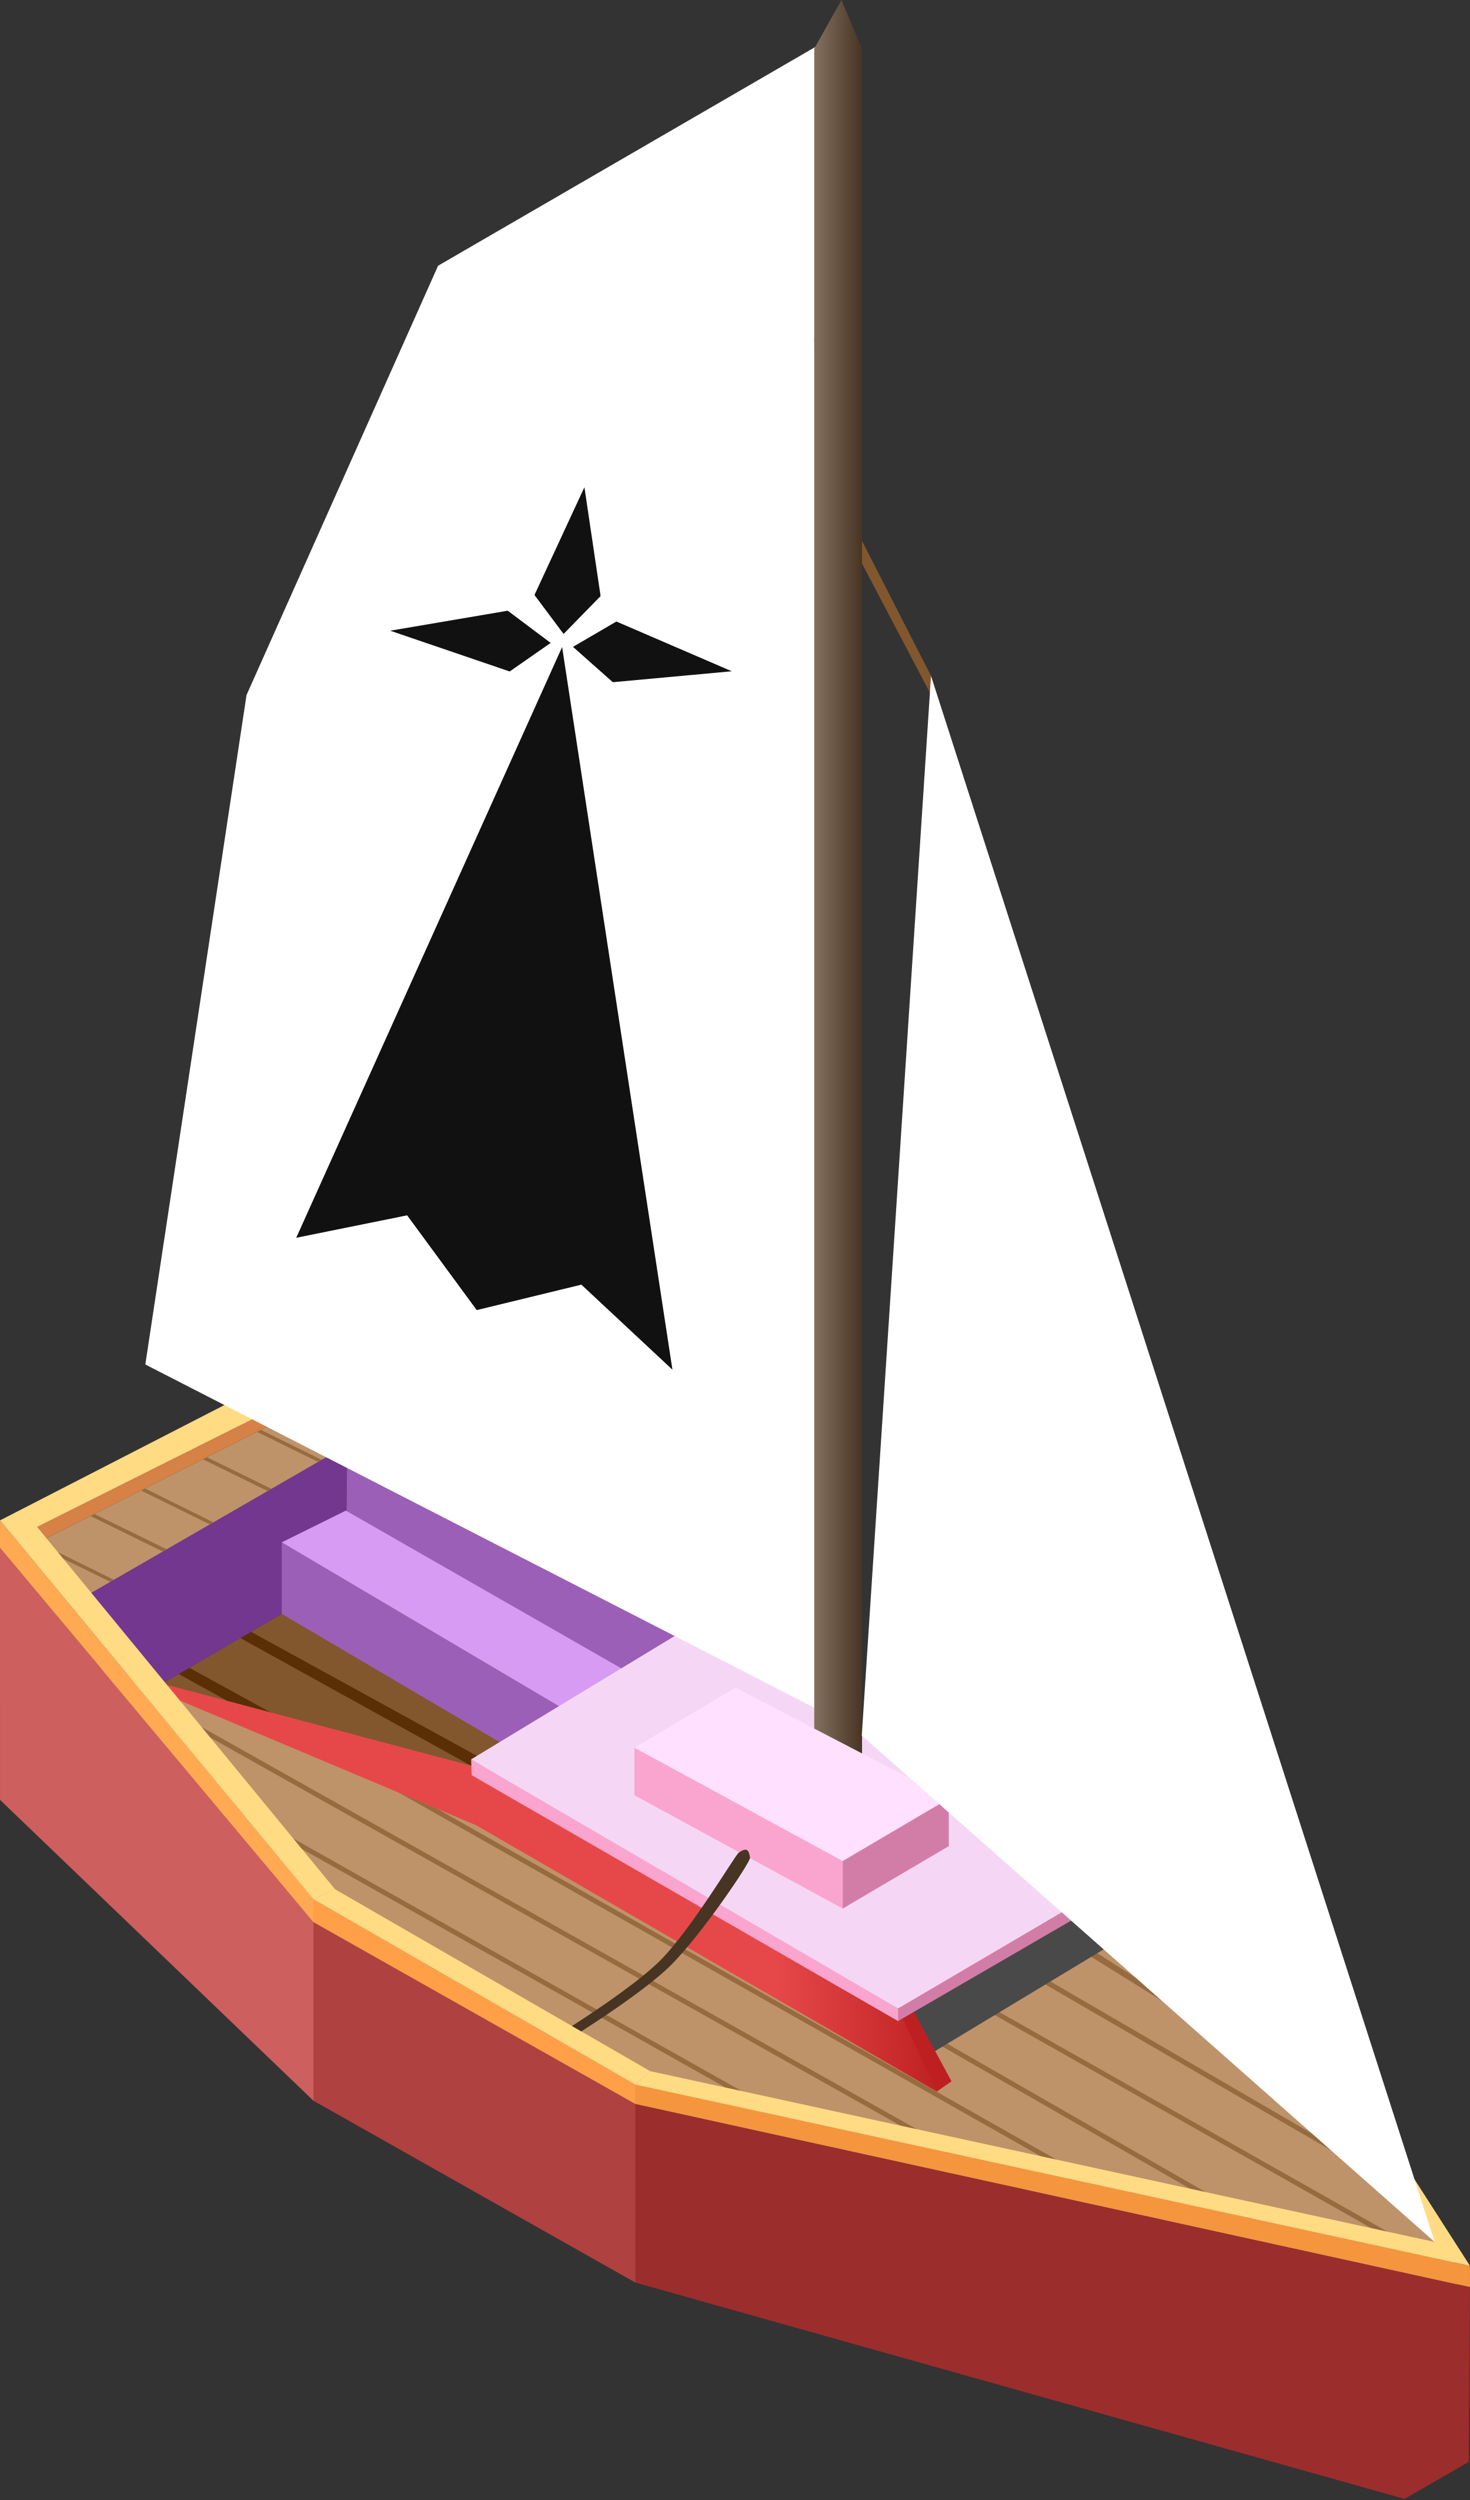 <?xml version="1.0" encoding="UTF-8" standalone="no"?>
<svg
   xmlns:dc="http://purl.org/dc/elements/1.1/"
   xmlns:cc="http://creativecommons.org/ns#"
   xmlns:rdf="http://www.w3.org/1999/02/22-rdf-syntax-ns#"
   xmlns:svg="http://www.w3.org/2000/svg"
   xmlns="http://www.w3.org/2000/svg"
   xmlns:xlink="http://www.w3.org/1999/xlink"
   xmlns:sodipodi="http://sodipodi.sourceforge.net/DTD/sodipodi-0.dtd"
   xmlns:inkscape="http://www.inkscape.org/namespaces/inkscape"
   width="320"
   height="544"
   viewBox="0 0 84.667 143.933"
   version="1.1"
   id="svg8"
   inkscape:version="1.0.1 (3bc2e813f5, 2020-09-07)"
   sodipodi:docname="GA_NAVIRE_F1_23022022.svg">
  <rect x="0" y="0" width="84.667" height="143.933" fill="#333333" stroke="none"/>
  <defs
     id="defs2">
    <linearGradient
       inkscape:collect="always"
       id="linearGradient1050">
      <stop
         style="stop-color:#e64849;stop-opacity:1"
         offset="0"
         id="stop1046" />
      <stop
         style="stop-color:#be2021;stop-opacity:1"
         offset="1"
         id="stop1048" />
    </linearGradient>
    <linearGradient
       inkscape:collect="always"
       id="linearGradient1034">
      <stop
         style="stop-color:#83705f;stop-opacity:1"
         offset="0"
         id="stop1030" />
      <stop
         style="stop-color:#473423;stop-opacity:1"
         offset="1"
         id="stop1032" />
    </linearGradient>
    <linearGradient
       inkscape:collect="always"
       xlink:href="#linearGradient1034"
       id="linearGradient1036"
       x1="386.005"
       y1="55.946"
       x2="392.594"
       y2="55.946"
       gradientUnits="userSpaceOnUse"
       gradientTransform="matrix(0.418,0,0,0.418,-114.441,27.357)" />
    <linearGradient
       inkscape:collect="always"
       xlink:href="#linearGradient1050"
       id="linearGradient1052"
       x1="380.383"
       y1="194.909"
       x2="402.896"
       y2="194.161"
       gradientUnits="userSpaceOnUse"
       gradientTransform="matrix(0.418,0,0,0.418,-114.441,27.357)" />
  </defs>
  <sodipodi:namedview
     id="base"
     pagecolor="#ffffff"
     bordercolor="#666666"
     borderopacity="1.0"
     inkscape:pageopacity="0.0"
     inkscape:pageshadow="2"
     inkscape:zoom="1.3404274"
     inkscape:cx="100.79991"
     inkscape:cy="282.9369"
     inkscape:document-units="mm"
     inkscape:current-layer="layer2"
     inkscape:document-rotation="0"
     showgrid="false"
     inkscape:window-width="1920"
     inkscape:window-height="1017"
     inkscape:window-x="-8"
     inkscape:window-y="-8"
     inkscape:window-maximized="1"
     units="px" />
  <g
     inkscape:groupmode="layer"
     id="layer2"
     inkscape:label="Calque 2"
     style="display:inline">
    <path
       id="rect942"
       style="fill:#82572d;fill-opacity:1;stroke-width:0.428;stroke-linecap:round;paint-order:stroke fill markers;stop-color:#000000"
       d="M 47.912,29.142 53.896,40.521 53.623,38.913 48.46,28.817 Z"
       sodipodi:nodetypes="ccccc"
       inkscape:export-filename="C:\Users\killi\Documents\Boulot\Data city\final\png\animation\GA_NAVIRE_F1_28022022.png"
       inkscape:export-xdpi="96.000008"
       inkscape:export-ydpi="96.000008" />
    <path
       id="rect921"
       style="fill:#82572d;fill-opacity:1;stroke-width:0.428;stroke-linecap:round;paint-order:stroke fill markers;stop-color:#000000"
       d="M 19.92,90.764 35.904,99.121 27.953,109.142 6.208,98.756 Z"
       sodipodi:nodetypes="ccccc"
       inkscape:export-filename="C:\Users\killi\Documents\Boulot\Data city\final\png\animation\GA_NAVIRE_F1_28022022.png"
       inkscape:export-xdpi="96.000008"
       inkscape:export-ydpi="96.000008" />
    <path
       id="path1025"
       style="fill:#5a2f05;fill-opacity:1;stroke-width:0.428;stroke-linecap:round;paint-order:stroke fill markers;stop-color:#000000"
       d="m 9.289,95.132 18.136,9.953 -0.442,0.525 -17.943,-9.925 z"
       sodipodi:nodetypes="ccccc"
       inkscape:export-filename="C:\Users\killi\Documents\Boulot\Data city\final\png\animation\GA_NAVIRE_F1_28022022.png"
       inkscape:export-xdpi="96.000008"
       inkscape:export-ydpi="96.000008" />
    <path
       id="rect1022"
       style="fill:#5a2f05;fill-opacity:1;stroke-width:0.428;stroke-linecap:round;paint-order:stroke fill markers;stop-color:#000000"
       d="m 12.209,92.714 18.136,9.953 -0.442,0.525 -17.943,-9.925 z"
       sodipodi:nodetypes="ccccc"
       inkscape:export-filename="C:\Users\killi\Documents\Boulot\Data city\final\png\animation\GA_NAVIRE_F1_28022022.png"
       inkscape:export-xdpi="96.000008"
       inkscape:export-ydpi="96.000008" />
    <path
       id="rect957"
       style="fill:#73378f;fill-opacity:1;stroke-width:0.428;stroke-linecap:round;paint-order:stroke fill markers;stop-color:#000000"
       d="m 5.131,91.779 14.871,-8.6 -0.081,7.586 -13.712,7.992 z"
       sodipodi:nodetypes="ccccc"
       inkscape:export-filename="C:\Users\killi\Documents\Boulot\Data city\final\png\animation\GA_NAVIRE_F1_28022022.png"
       inkscape:export-xdpi="96.000008"
       inkscape:export-ydpi="96.000008" />
    <path
       id="rect903"
       style="fill:#be9369;fill-opacity:1;stroke-width:0.428;stroke-linecap:round;paint-order:stroke fill markers;stop-color:#000000"
       d="m 58.429,107.479 25.088,21.607 0.623,3.667 -54.454,-9.788 L 12.832,109.785 4.434,95.802 28.353,101.982 39.621,97.477 Z"
       sodipodi:nodetypes="ccccccccc"
       inkscape:export-filename="C:\Users\killi\Documents\Boulot\Data city\final\png\animation\GA_NAVIRE_F1_28022022.png"
       inkscape:export-xdpi="96.000008"
       inkscape:export-ydpi="96.000008" />
    <path
       id="rect986"
       style="fill:#966b40;fill-opacity:1;stroke-width:0.116;stroke-linecap:round;paint-order:stroke fill markers;stop-color:#000000"
       d="m 12.742,103.513 56.542,31.834 -0.137,0.244 -56.542,-31.834 z"
       sodipodi:nodetypes="ccccc"
       inkscape:export-filename="C:\Users\killi\Documents\Boulot\Data city\final\png\animation\GA_NAVIRE_F1_28022022.png"
       inkscape:export-xdpi="96.000008"
       inkscape:export-ydpi="96.000008" />
    <path
       id="rect984"
       style="fill:#966b40;fill-opacity:1;stroke-width:0.116;stroke-linecap:round;paint-order:stroke fill markers;stop-color:#000000"
       d="M 10.448,98.777 71.236,132.946 71.098,133.19 10.31,99.021 Z"
       sodipodi:nodetypes="ccccc"
       inkscape:export-filename="C:\Users\killi\Documents\Boulot\Data city\final\png\animation\GA_NAVIRE_F1_28022022.png"
       inkscape:export-xdpi="96.000008"
       inkscape:export-ydpi="96.000008" />
    <path
       id="rect1000"
       style="fill:#966b40;fill-opacity:1;stroke-width:0.116;stroke-linecap:round;paint-order:stroke fill markers;stop-color:#000000"
       d="m 21.414,102.004 51.341,29.075 -0.138,0.244 -51.341,-29.075 z"
       sodipodi:nodetypes="ccccc"
       inkscape:export-filename="C:\Users\killi\Documents\Boulot\Data city\final\png\animation\GA_NAVIRE_F1_28022022.png"
       inkscape:export-xdpi="96.000008"
       inkscape:export-ydpi="96.000008" />
    <path
       id="rect988"
       style="fill:#966b40;fill-opacity:1;stroke-width:0.116;stroke-linecap:round;paint-order:stroke fill markers;stop-color:#000000"
       d="m 51.861,116.116 25.529,14.653 -0.138,0.244 -25.529,-14.653 z"
       sodipodi:nodetypes="ccccc"
       inkscape:export-filename="C:\Users\killi\Documents\Boulot\Data city\final\png\animation\GA_NAVIRE_F1_28022022.png"
       inkscape:export-xdpi="96.000008"
       inkscape:export-ydpi="96.000008" />
    <path
       id="rect990"
       style="fill:#966b40;fill-opacity:1;stroke-width:0.116;stroke-linecap:round;paint-order:stroke fill markers;stop-color:#000000"
       d="m 56.445,115.213 24.262,13.722 -0.138,0.244 -24.262,-13.722 z"
       sodipodi:nodetypes="ccccc"
       inkscape:export-filename="C:\Users\killi\Documents\Boulot\Data city\final\png\animation\GA_NAVIRE_F1_28022022.png"
       inkscape:export-xdpi="96.000008"
       inkscape:export-ydpi="96.000008" />
    <path
       id="rect992"
       style="fill:#966b40;fill-opacity:1;stroke-width:0.116;stroke-linecap:round;paint-order:stroke fill markers;stop-color:#000000"
       d="m 59.28,113.372 20.606,11.974 -0.137,0.244 -20.693,-12.006 -0.231,0.135 z"
       sodipodi:nodetypes="cccccc"
       inkscape:export-filename="C:\Users\killi\Documents\Boulot\Data city\final\png\animation\GA_NAVIRE_F1_28022022.png"
       inkscape:export-xdpi="96.000008"
       inkscape:export-ydpi="96.000008" />
    <path
       id="rect876"
       style="fill:#af4140;fill-opacity:1;stroke-width:0.428;stroke-linecap:round;paint-order:stroke fill markers;stop-color:#000000"
       d="m 18.054,110.661 18.54,10.467 c 2.579,3.564 1.57,6.94 0,10.286 L 18.054,120.947 c -1.691,-4.146 -0.636,-7.127 0,-10.286 z"
       sodipodi:nodetypes="ccccc"
       inkscape:export-filename="C:\Users\killi\Documents\Boulot\Data city\final\png\animation\GA_NAVIRE_F1_28022022.png"
       inkscape:export-xdpi="96.000008"
       inkscape:export-ydpi="96.000008" />
    <path
       id="rect879"
       style="fill:#9b2d2c;fill-opacity:1;stroke-width:0.428;stroke-linecap:round;paint-order:stroke fill markers;stop-color:#000000"
       d="m 36.594,121.128 48.073,10.548 -0.068,10.062 -3.704,2.131 -44.3,-12.454 z"
       sodipodi:nodetypes="cccccc"
       inkscape:export-filename="C:\Users\killi\Documents\Boulot\Data city\final\png\animation\GA_NAVIRE_F1_28022022.png"
       inkscape:export-xdpi="96.000008"
       inkscape:export-ydpi="96.000008" />
    <path
       id="rect882"
       style="fill:#cd5f5e;fill-opacity:1;stroke-width:0.428;stroke-linecap:round;paint-order:stroke fill markers;stop-color:#000000"
       d="M 1.2539024e-5,89.113 18.054,110.661 v 10.286 L 0.001,103.624 Z"
       sodipodi:nodetypes="ccccc"
       inkscape:export-filename="C:\Users\killi\Documents\Boulot\Data city\final\png\animation\GA_NAVIRE_F1_28022022.png"
       inkscape:export-xdpi="96.000008"
       inkscape:export-ydpi="96.000008" />
    <path
       id="rect885"
       style="fill:#f5953e;fill-opacity:1;stroke-width:0.428;stroke-linecap:round;paint-order:stroke fill markers;stop-color:#000000"
       d="m 36.6,120.018 48.064,10.432 0.003,1.225 -48.073,-10.548 z"
       sodipodi:nodetypes="ccccc"
       inkscape:export-filename="C:\Users\killi\Documents\Boulot\Data city\final\png\animation\GA_NAVIRE_F1_28022022.png"
       inkscape:export-xdpi="96.000008"
       inkscape:export-ydpi="96.000008" />
    <path
       id="rect888"
       style="fill:#ff9f48;fill-opacity:1;stroke-width:0.428;stroke-linecap:round;paint-order:stroke fill markers;stop-color:#000000"
       d="m 18.049,109.339 18.551,10.679 -0.007,1.109 -18.54,-10.467 z"
       sodipodi:nodetypes="ccccc"
       inkscape:export-filename="C:\Users\killi\Documents\Boulot\Data city\final\png\animation\GA_NAVIRE_F1_28022022.png"
       inkscape:export-xdpi="96.000008"
       inkscape:export-ydpi="96.000008" />
    <path
       id="rect933"
       style="fill:#be9369;fill-opacity:1;stroke-width:0.428;stroke-linecap:round;paint-order:stroke fill markers;stop-color:#000000"
       d="M 1.966,88.917 19.961,79.83 21.016,82.61 5.131,91.779 Z"
       sodipodi:nodetypes="ccccc"
       inkscape:export-filename="C:\Users\killi\Documents\Boulot\Data city\final\png\animation\GA_NAVIRE_F1_28022022.png"
       inkscape:export-xdpi="96.000008"
       inkscape:export-ydpi="96.000008" />
    <path
       id="rect1007"
       style="fill:#966b40;fill-opacity:1;stroke-width:0.456;stroke-linecap:round;paint-order:stroke fill markers;stop-color:#000000"
       d="m 4.865,87.115 0.091,-0.185 4.647,2.268 -0.222,0.132 z"
       sodipodi:nodetypes="ccccc"
       inkscape:export-filename="C:\Users\killi\Documents\Boulot\Data city\final\png\animation\GA_NAVIRE_F1_28022022.png"
       inkscape:export-xdpi="96.000008"
       inkscape:export-ydpi="96.000008" />
    <path
       id="rect1005"
       style="fill:#966b40;fill-opacity:1;stroke-width:0.456;stroke-linecap:round;paint-order:stroke fill markers;stop-color:#000000"
       d="m 1.966,88.917 0.091,-0.185 4.503,2.222 -0.207,0.118 z"
       sodipodi:nodetypes="ccccc"
       inkscape:export-filename="C:\Users\killi\Documents\Boulot\Data city\final\png\animation\GA_NAVIRE_F1_28022022.png"
       inkscape:export-xdpi="96.000008"
       inkscape:export-ydpi="96.000008" />
    <path
       id="rect891"
       style="fill:#ffa952;fill-opacity:1;stroke-width:0.428;stroke-linecap:round;paint-order:stroke fill markers;stop-color:#000000"
       d="m 0.001,87.534 18.048,21.805 0.005,1.322 L 0,89.113 Z"
       sodipodi:nodetypes="ccccc"
       inkscape:export-filename="C:\Users\killi\Documents\Boulot\Data city\final\png\animation\GA_NAVIRE_F1_28022022.png"
       inkscape:export-xdpi="96.000008"
       inkscape:export-ydpi="96.000008" />
    <path
       id="rect994"
       style="fill:#966b40;fill-opacity:1;stroke-width:0.116;stroke-linecap:round;paint-order:stroke fill markers;stop-color:#000000"
       d="m 57.776,108.987 9.827,6.276 0.204,0.483 -10.319,-6.421 z"
       sodipodi:nodetypes="ccccc"
       inkscape:export-filename="C:\Users\killi\Documents\Boulot\Data city\final\png\animation\GA_NAVIRE_F1_28022022.png"
       inkscape:export-xdpi="96.000008"
       inkscape:export-ydpi="96.000008" />
    <path
       id="rect960"
       style="fill:#9b5fb7;fill-opacity:1;stroke-width:0.428;stroke-linecap:round;paint-order:stroke fill markers;stop-color:#000000"
       d="M 20.001,83.178 46.127,95.551 42.354,102.773 19.92,90.764 Z"
       sodipodi:nodetypes="ccccc"
       inkscape:export-filename="C:\Users\killi\Documents\Boulot\Data city\final\png\animation\GA_NAVIRE_F1_28022022.png"
       inkscape:export-xdpi="96.000008"
       inkscape:export-ydpi="96.000008" />
    <path
       id="rect981"
       style="fill:#494949;fill-opacity:1;stroke-width:0.428;stroke-linecap:round;paint-order:stroke fill markers;stop-color:#000000"
       d="m 52.25,114.005 10.47,-6.267 1.576,4.053 -11.633,7.017 z"
       sodipodi:nodetypes="ccccc"
       inkscape:export-filename="C:\Users\killi\Documents\Boulot\Data city\final\png\animation\GA_NAVIRE_F1_28022022.png"
       inkscape:export-xdpi="96.000008"
       inkscape:export-ydpi="96.000008" />
    <path
       id="rect906"
       style="fill:url(#linearGradient1052);fill-opacity:1;stroke:none;stroke-width:0.428;stroke-linecap:round;paint-order:stroke fill markers;stop-color:#000000"
       d="m 28.353,101.982 23.373,13.651 c 0.826,1.552 1.737,3.06 2.231,4.787 L 27.425,105.085 8.807,97.25 8.107,96.6 Z"
       sodipodi:nodetypes="ccccccc"
       inkscape:export-filename="C:\Users\killi\Documents\Boulot\Data city\final\png\animation\GA_NAVIRE_F1_28022022.png"
       inkscape:export-xdpi="96.000008"
       inkscape:export-ydpi="96.000008" />
    <path
       id="rect969"
       style="fill:#9b5fb7;fill-opacity:1;stroke-width:0.428;stroke-linecap:round;paint-order:stroke fill markers;stop-color:#000000"
       d="m 16.229,88.797 16.856,9.959 v 4.077 L 16.229,92.916 Z"
       sodipodi:nodetypes="ccccc"
       inkscape:export-filename="C:\Users\killi\Documents\Boulot\Data city\final\png\animation\GA_NAVIRE_F1_28022022.png"
       inkscape:export-xdpi="96.000008"
       inkscape:export-ydpi="96.000008" />
    <path
       id="rect897"
       style="fill:#ffdb84;fill-opacity:1;stroke-width:0.428;stroke-linecap:round;paint-order:stroke fill markers;stop-color:#000000"
       d="m 19.296,108.77 18.15,10.473 -0.845,0.775 -18.551,-10.679 z"
       sodipodi:nodetypes="ccccc"
       inkscape:export-filename="C:\Users\killi\Documents\Boulot\Data city\final\png\animation\GA_NAVIRE_F1_28022022.png"
       inkscape:export-xdpi="96.000008"
       inkscape:export-ydpi="96.000008" />
    <path
       id="rect900"
       style="fill:#ffdb84;fill-opacity:1;stroke-width:0.428;stroke-linecap:round;paint-order:stroke fill markers;stop-color:#000000"
       d="m 37.446,119.243 45.186,9.834 -4.163,-4.239 2.041,-0.864 4.155,6.476 -48.064,-10.432 z"
       sodipodi:nodetypes="ccccccc"
       inkscape:export-filename="C:\Users\killi\Documents\Boulot\Data city\final\png\animation\GA_NAVIRE_F1_28022022.png"
       inkscape:export-xdpi="96.000008"
       inkscape:export-ydpi="96.000008" />
    <path
       id="rect909"
       style="fill:#be2021;fill-opacity:1;stroke-width:0.428;stroke-linecap:round;paint-order:stroke fill markers;stop-color:#000000"
       d="m 51.725,115.633 0.556,-0.461 2.524,4.654 -0.849,0.594 z"
       sodipodi:nodetypes="ccccc"
       inkscape:export-filename="C:\Users\killi\Documents\Boulot\Data city\final\png\animation\GA_NAVIRE_F1_28022022.png"
       inkscape:export-xdpi="96.000008"
       inkscape:export-ydpi="96.000008" />
    <path
       id="rect963"
       style="fill:#d79bf3;fill-opacity:1;stroke-width:0.428;stroke-linecap:round;paint-order:stroke fill markers;stop-color:#000000"
       d="m 19.92,86.971 16.653,9.533 -3.489,2.252 -16.856,-9.959 z"
       sodipodi:nodetypes="ccccc"
       inkscape:export-filename="C:\Users\killi\Documents\Boulot\Data city\final\png\animation\GA_NAVIRE_F1_28022022.png"
       inkscape:export-xdpi="96.000008"
       inkscape:export-ydpi="96.000008" />
    <path
       id="rect912"
       style="fill:#f5d7f5;fill-opacity:1;stroke-width:0.428;stroke-linecap:round;paint-order:stroke fill markers;stop-color:#000000"
       d="m 27.136,101.292 12.906,-7.819 23.083,15.466 c -3.703,2.328 -7.213,4.849 -11.4,6.694 -8.48,-4.092 -16.44,-9.446 -24.59,-14.34 z"
       sodipodi:nodetypes="ccccc"
       inkscape:export-filename="C:\Users\killi\Documents\Boulot\Data city\final\png\animation\GA_NAVIRE_F1_28022022.png"
       inkscape:export-xdpi="96.000008"
       inkscape:export-ydpi="96.000008" />
    <path
       id="rect915"
       style="fill:#d27da7;fill-opacity:1;stroke-width:0.428;stroke-linecap:round;paint-order:stroke fill markers;stop-color:#000000"
       d="m 51.725,115.633 11.4,-6.694 -0.23,0.941 -11.171,6.48 c -0.259,-0.235 -0.397,-0.474 0.002,-0.727 z"
       sodipodi:nodetypes="ccccc"
       inkscape:export-filename="C:\Users\killi\Documents\Boulot\Data city\final\png\animation\GA_NAVIRE_F1_28022022.png"
       inkscape:export-xdpi="96.000008"
       inkscape:export-ydpi="96.000008" />
    <path
       id="rect918"
       style="fill:#faa5cf;fill-opacity:1;stroke-width:0.428;stroke-linecap:round;paint-order:stroke fill markers;stop-color:#000000"
       d="m 27.136,101.292 24.59,14.34 -0.002,0.727 -24.557,-14.155 z"
       sodipodi:nodetypes="ccccc"
       inkscape:export-filename="C:\Users\killi\Documents\Boulot\Data city\final\png\animation\GA_NAVIRE_F1_28022022.png"
       inkscape:export-xdpi="96.000008"
       inkscape:export-ydpi="96.000008" />
    <path
       id="rect972"
       style="fill:#faa5cf;fill-opacity:1;stroke-width:0.428;stroke-linecap:round;paint-order:stroke fill markers;stop-color:#000000"
       d="m 36.538,100.621 c 4,2.168 8.149,2.405 11.999,6.525 v 2.737 l -11.999,-6.525 z"
       sodipodi:nodetypes="ccccc"
       inkscape:export-filename="C:\Users\killi\Documents\Boulot\Data city\final\png\animation\GA_NAVIRE_F1_28022022.png"
       inkscape:export-xdpi="96.000008"
       inkscape:export-ydpi="96.000008" />
    <path
       id="rect975"
       style="fill:#d27da7;fill-opacity:1;stroke-width:0.428;stroke-linecap:round;paint-order:stroke fill markers;stop-color:#000000"
       d="m 48.537,107.145 c 1.195,-2.576 3.846,-2.769 6.11,-3.594 v 2.737 l -6.11,3.594 z"
       sodipodi:nodetypes="ccccc"
       inkscape:export-filename="C:\Users\killi\Documents\Boulot\Data city\final\png\animation\GA_NAVIRE_F1_28022022.png"
       inkscape:export-xdpi="96.000008"
       inkscape:export-ydpi="96.000008" />
    <path
       id="rect1027"
       style="fill:#473423;fill-opacity:1;stroke-width:0.428;stroke-linecap:round;paint-order:stroke fill markers;stop-color:#000000"
       d="m 38.031,112.868 c 1.798,-1.812 4.313,-6.051 4.506,-6.193 0.547,-0.402 0.602,-0.058 0.664,0.276 0.043,0.236 -2.749,4.379 -4.562,6.193 -1.519,1.521 -5.161,3.81 -5.161,3.81 l -0.536,-0.31 c 0,0 3.585,-2.261 5.089,-3.777 z"
       sodipodi:nodetypes="ssssccs"
       inkscape:export-filename="C:\Users\killi\Documents\Boulot\Data city\final\png\animation\GA_NAVIRE_F1_28022022.png"
       inkscape:export-xdpi="96.000008"
       inkscape:export-ydpi="96.000008" />
    <path
       id="rect1009"
       style="fill:#966b40;fill-opacity:1;stroke-width:0.456;stroke-linecap:round;paint-order:stroke fill markers;stop-color:#000000"
       d="m 7.56,85.534 0.091,-0.185 4.641,2.298 -0.207,0.118 z"
       sodipodi:nodetypes="ccccc"
       inkscape:export-filename="C:\Users\killi\Documents\Boulot\Data city\final\png\animation\GA_NAVIRE_F1_28022022.png"
       inkscape:export-xdpi="96.000008"
       inkscape:export-ydpi="96.000008" />
    <path
       id="rect1013"
       style="fill:#966b40;fill-opacity:1;stroke-width:0.456;stroke-linecap:round;paint-order:stroke fill markers;stop-color:#000000"
       d="m 10.699,83.531 0.091,-0.185 4.844,2.37 -0.221,0.128 z"
       sodipodi:nodetypes="ccccc"
       inkscape:export-filename="C:\Users\killi\Documents\Boulot\Data city\final\png\animation\GA_NAVIRE_F1_28022022.png"
       inkscape:export-xdpi="96.000008"
       inkscape:export-ydpi="96.000008" />
    <path
       id="rect1015"
       style="fill:#966b40;fill-opacity:1;stroke-width:0.456;stroke-linecap:round;paint-order:stroke fill markers;stop-color:#000000"
       d="m 13.449,81.771 0.091,-0.185 4.984,2.462 -0.204,0.118 z"
       sodipodi:nodetypes="ccccc"
       inkscape:export-filename="C:\Users\killi\Documents\Boulot\Data city\final\png\animation\GA_NAVIRE_F1_28022022.png"
       inkscape:export-xdpi="96.000008"
       inkscape:export-ydpi="96.000008" />
    <path
       id="rect936"
       style="fill:#d68145;fill-opacity:1;stroke-width:0.428;stroke-linecap:round;paint-order:stroke fill markers;stop-color:#000000"
       d="m 1.3,88.33 18.742,-9.371 -0.081,0.871 -17.994,9.087 z"
       sodipodi:nodetypes="ccccc"
       inkscape:export-filename="C:\Users\killi\Documents\Boulot\Data city\final\png\animation\GA_NAVIRE_F1_28022022.png"
       inkscape:export-xdpi="96.000008"
       inkscape:export-ydpi="96.000008" />
    <path
       id="rect939"
       style="fill:#ffdb84;fill-opacity:1;stroke-width:0.428;stroke-linecap:round;paint-order:stroke fill markers;stop-color:#000000"
       d="m 0.001,87.534 18.742,-9.63 1.298,1.055 -18.742,9.371 z"
       sodipodi:nodetypes="ccccc"
       inkscape:export-filename="C:\Users\killi\Documents\Boulot\Data city\final\png\animation\GA_NAVIRE_F1_28022022.png"
       inkscape:export-xdpi="96.000008"
       inkscape:export-ydpi="96.000008" />
    <path
       id="rect894"
       style="fill:#ffdb84;fill-opacity:1;stroke-width:0.428;stroke-linecap:round;paint-order:stroke fill markers;stop-color:#000000"
       d="M 1.398,87.011 19.296,108.77 18.049,109.339 0.001,87.534 Z"
       sodipodi:nodetypes="ccccc"
       inkscape:export-filename="C:\Users\killi\Documents\Boulot\Data city\final\png\animation\GA_NAVIRE_F1_28022022.png"
       inkscape:export-xdpi="96.000008"
       inkscape:export-ydpi="96.000008" />
    <g
       id="g1087"
       transform="matrix(0.455,0,0,0.418,-128.798,27.357)"
       inkscape:export-filename="C:\Users\killi\Documents\Boulot\Data city\final\png\animation\GA_NAVIRE_F1_28022022.png"
       inkscape:export-xdpi="96.000008"
       inkscape:export-ydpi="96.000008">
      <path
         id="rect927"
         style="fill:#ffffff;fill-opacity:1;stroke-width:1.025;stroke-linecap:round;paint-order:stroke fill markers;stop-color:#000000"
         d="m 314.28,30.283 24.25,-59.132 48.834,-30.815 -1.217,40.881 2.238,189.784 -86.916,-48.511 z"
         sodipodi:nodetypes="ccccccc" />
      <path
         id="rect945"
         style="fill:#111111;fill-opacity:1;stroke-width:1.227;stroke-linecap:round;paint-order:stroke fill markers;stop-color:#000000"
         d="m 354.228,23.671 13.965,99.537 -11.527,-11.713 -13.246,3.504 -8.809,-13.052 -14.041,3.091 z"
         sodipodi:nodetypes="ccccccc" />
      <path
         id="rect948"
         style="fill:#111111;fill-opacity:1;stroke-width:1.227;stroke-linecap:round;paint-order:stroke fill markers;stop-color:#000000"
         d="m 355.603,23.646 5.495,-3.489 14.608,6.852 -15.059,1.507 z"
         sodipodi:nodetypes="ccccc" />
      <path
         id="path951"
         style="fill:#111111;fill-opacity:1;stroke-width:1.227;stroke-linecap:round;paint-order:stroke fill markers;stop-color:#000000"
         d="m 352.778,23.104 -5.186,3.933 -15.127,-5.615 14.881,-2.753 z"
         sodipodi:nodetypes="ccccc" />
      <path
         id="path953"
         style="fill:#111111;fill-opacity:1;stroke-width:1.227;stroke-linecap:round;paint-order:stroke fill markers;stop-color:#000000"
         d="m 354.413,21.869 -3.684,-5.366 6.323,-14.845 2.047,14.995 z"
         sodipodi:nodetypes="ccccc" />
    </g>
    <path
       id="rect924"
       style="fill:url(#linearGradient1036);fill-opacity:1;stroke-width:0.426;stroke-linecap:round;paint-order:stroke fill markers;stop-color:#000000"
       d="M 46.897,2.804 48.465,0 49.651,2.804 V 101.481 h -2.754 z"
       sodipodi:nodetypes="cccccc"
       inkscape:export-filename="C:\Users\killi\Documents\Boulot\Data city\final\png\animation\GA_NAVIRE_F1_28022022.png"
       inkscape:export-xdpi="96.000008"
       inkscape:export-ydpi="96.000008" />
    <path
       id="rect978"
       style="fill:#ffe1ff;fill-opacity:1;stroke-width:0.428;stroke-linecap:round;paint-order:stroke fill markers;stop-color:#000000"
       d="m 42.372,97.165 12.275,6.386 -6.11,3.594 -11.999,-6.525 z"
       sodipodi:nodetypes="ccccc"
       inkscape:export-filename="C:\Users\killi\Documents\Boulot\Data city\final\png\animation\GA_NAVIRE_F1_28022022.png"
       inkscape:export-xdpi="96.000008"
       inkscape:export-ydpi="96.000008" />
    <path
       id="path930"
       style="fill:#ffffff;fill-opacity:1;stroke-width:0.428;stroke-linecap:round;paint-order:stroke fill markers;stop-color:#000000"
       inkscape:transform-center-x="-4.7792819"
       inkscape:transform-center-y="-0.34423066"
       d="M 82.631,129.077 49.635,99.921 53.623,38.913 Z"
       sodipodi:nodetypes="cccc"
       inkscape:export-filename="C:\Users\killi\Documents\Boulot\Data city\final\png\animation\GA_NAVIRE_F1_28022022.png"
       inkscape:export-xdpi="96.000008"
       inkscape:export-ydpi="96.000008" />
  </g>
</svg>
